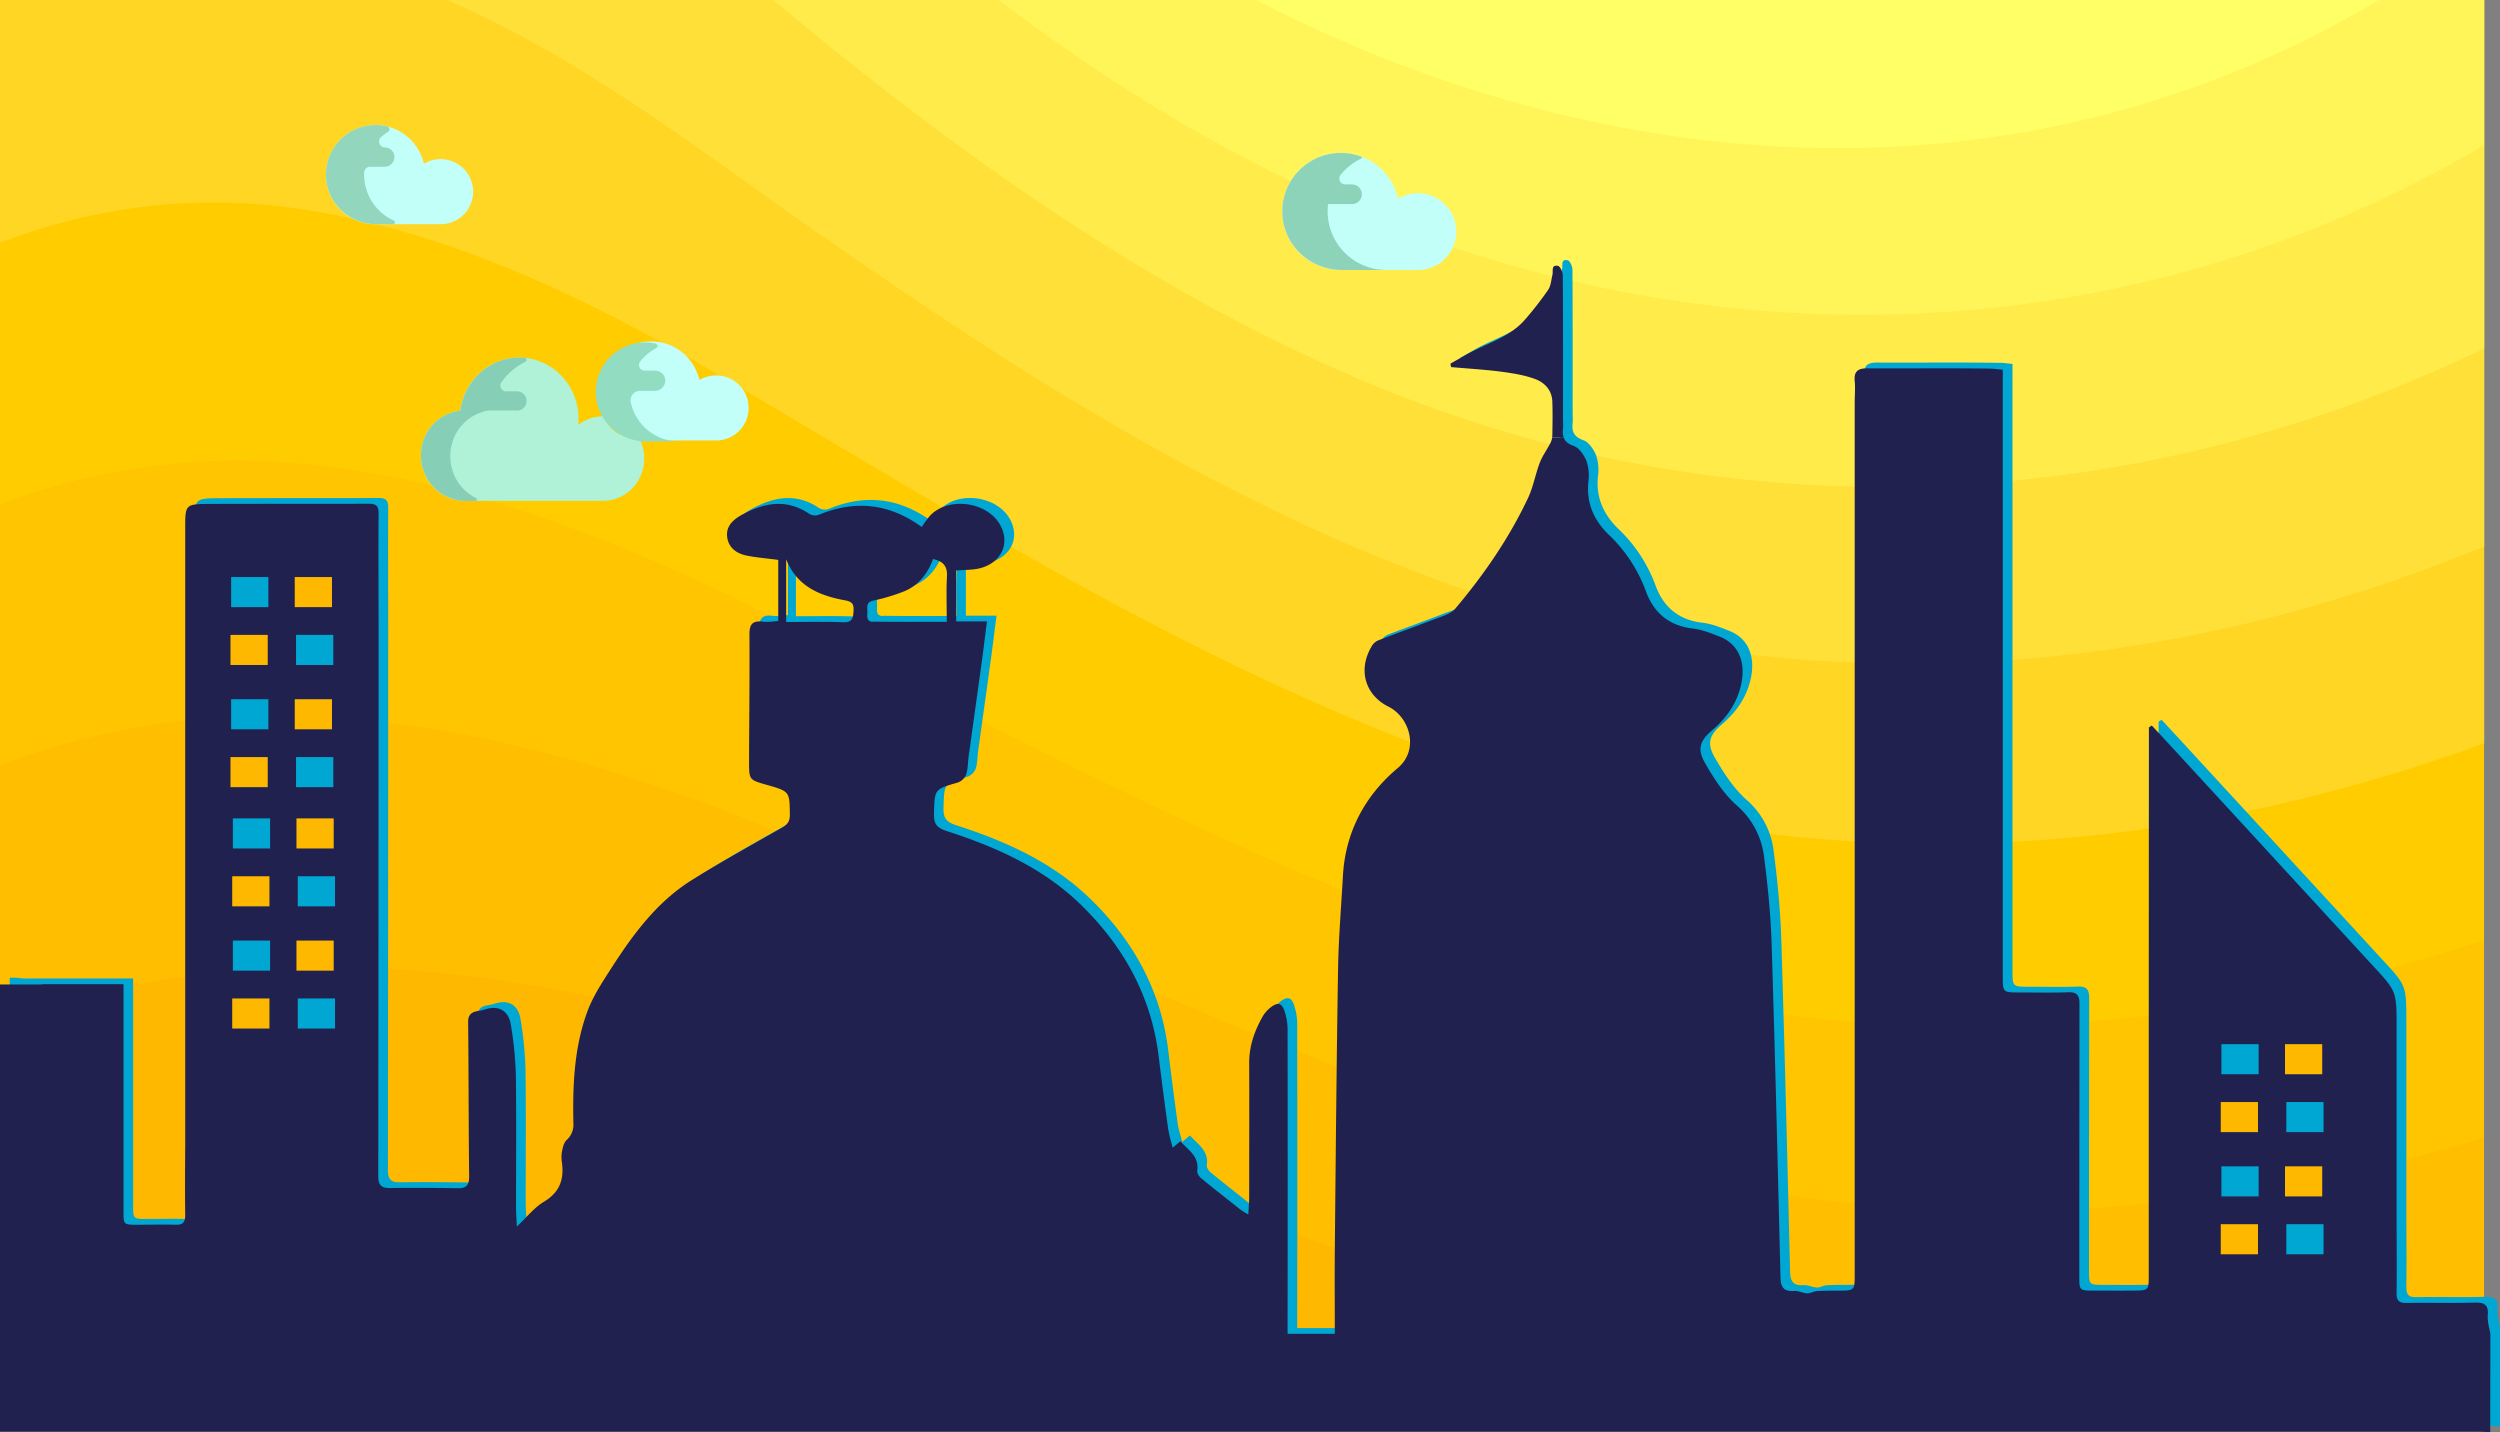 <svg id="Layer_2" data-name="Layer 2" xmlns="http://www.w3.org/2000/svg" viewBox="0 0 1319 755.58">
    <rect x="0" y="0" width="1319" height="755.58" fill="#808080" stroke="none"/>
    <defs>
        <style>
            .cls-1 {
                fill: #fa0;
            }
            
            .cls-2 {
                fill: #ffb100;
            }
            
            .cls-3 {
                fill: #ffb800;
            }
            
            .cls-4 {
                fill: #ffbf00;
            }
            
            .cls-5 {
                fill: #ffc500;
            }
            
            .cls-6 {
                fill: #fc0;
            }
            
            .cls-7 {
                fill: #ffd624;
            }
            
            .cls-8 {
                fill: #ffe038;
            }
            
            .cls-9 {
                fill: #ffeb49;
            }
            
            .cls-10 {
                fill: #fff558;
            }
            
            .cls-11 {
                fill: #ff6;
            }
            
            .cls-12 {
                fill: #c3fff9;
            }
            
            .cls-13 {
                fill: #8cd3b9;
            }
            
            .cls-14 {
                fill: #92d6be;
            }
            
            .cls-15 {
                fill: #aff2d8;
            }
            
            .cls-16 {
                fill: #87ceb7;
            }
            
            .cls-17 {
                fill: #92ddc2;
            }
            
            .cls-18 {
                fill: none;
            }
            
            .cls-19 {
                fill: #00a7d3;
            }
            
            .cls-20 {
                fill: #21214f;
            }
        </style>
    </defs>
    <title>webBG</title>
    <g id="background">
        <rect class="cls-1" x="0.01" width="1310.56" height="752" />
        <path class="cls-2" d="M398.08,663.45c-89.53-20.51-183-30.23-274.64-18.24A514.31,514.31,0,0,0,0,676.61V752H691.21c-94.93-31.21-189-64-284.71-86.67C403.66,664.67,400.86,664.11,398.08,663.45Z" transform="translate(0)" />
        <path class="cls-3" d="M1310.58,0H0V676.61a514.37,514.37,0,0,1,123.44-31.49c91.66-12,185.11-2.25,274.64,18.26,2.78.66,5.58,1.32,8.36,1.88,95.67,22.57,189.77,55.46,284.71,86.68h619.43Z" transform="translate(0)" />
        <path class="cls-4" d="M391.86,546.14c2.62.75,5.24,1.6,7.78,2.35C560.35,597.84,718,674,885.77,714.49c142.69,34.4,286.28,27.45,424.79-9.58V0H0V540.4a449.35,449.35,0,0,1,132-29C219.86,505.16,307.73,521,391.86,546.14Z" transform="translate(0)" />
        <path class="cls-5" d="M0,0V403.64a403.29,403.29,0,0,1,140.39-26c84.21-.76,166.44,21.33,245.16,51.23l7.29,2.81C543.21,489.94,692.38,569,853.5,612.22c152.93,41,308.23,32.34,457-11.87V0Z" transform="translate(0)" />
        <path class="cls-6" d="M148.88,243.83c80.44,5.65,157.19,33.09,230.42,67.78,2.29,1,4.5,2.16,6.79,3.24,140.07,67.3,280.71,149,435.19,195.24,162.87,48.65,330.42,38.3,489.27-14V0H0V266.2A349.06,349.06,0,0,1,148.88,243.83Z" transform="translate(0)" />
        <path class="cls-7" d="M1310.58,0H0V128.12c51-19.66,104.6-25.85,157.45-18,76.67,11.37,147.84,44.84,215.67,84.21,2.12,1.22,4.17,2.44,6.3,3.66C509.21,274.22,641.28,358.6,789.21,407.76c172.42,57.34,352.87,46.06,521.44-15.61V0Z" transform="translate(0)" />
        <path class="cls-8" d="M372.61,81.12c119.42,85.29,243,172,384.32,224.38,170.87,63.35,353.28,57.15,522.5-5,10.48-3.85,20.8-7.89,31.21-12.12V0H236c45.91,20,89,47.57,130.83,77.07C368.76,78.39,370.64,79.81,372.61,81.12Z" transform="translate(0)" />
        <path class="cls-9" d="M1310.58,0H407.91c96.74,80.65,199.45,154.63,316.83,203.23,157.1,65,327.64,70.17,487.36,19.83a733,733,0,0,0,98.54-39.2V0Z" transform="translate(0)" />
        <path class="cls-10" d="M1144.69,145.51a641.12,641.12,0,0,0,113.57-41.18c17.79-8.35,35.23-17.66,52.35-27.72V0H527c51.52,39.24,106.2,73.55,165.56,101C835.82,167.42,994.55,184.33,1144.69,145.51Z" transform="translate(0)" />
        <path class="cls-11" d="M1077.36,68A549.8,549.8,0,0,0,1255,0H662.74C791.91,66.74,937.62,94.94,1077.36,68Z" transform="translate(0)" />
    </g>
    <g id="cloud_3" data-name="cloud 3">
        <path class="cls-12" d="M707.45,142.45a30.89,30.89,0,1,1,30.15-37.61,20.26,20.26,0,1,1,10.48,37.61Z" transform="translate(0)">
              <animateTransform id="any"
                      attributeName="transform"
                      attributeType="XML"
                      type="translate"
                      dur="25s"
                      values="800,0;-800,0"
                      repeatCount="indefinite"/>
            </path>
        <path class="cls-13" d="M700.46,111.56a31.45,31.45,0,0,1,.24-3.88h12.62a5.19,5.19,0,0,0,5.19-5.19h0a5.19,5.19,0,0,0-5.19-5.19H709.7a3.11,3.11,0,0,1-2.44-5,31,31,0,0,1,10.86-8.6.59.59,0,0,0,.3-.78h0a.62.62,0,0,0-.3-.3A30.85,30.85,0,0,0,676.56,112c.25,17,14.42,30.44,31.39,30.44h23.4A30.94,30.94,0,0,1,700.46,111.56Z" transform="translate(0)">
            
            <animateTransform id="any"
                      attributeName="transform"
                      attributeType="XML"
                      type="translate"
                      dur="25s"
                      values="800,0;-800,0"
                      repeatCount="indefinite"/>
            </path>
    </g>
    <g id="cloud_1" data-name="cloud 1">
        <path class="cls-12" d="M198.14,118.28a26.14,26.14,0,1,1,25.5-31.88,17.16,17.16,0,1,1,8.82,31.88Z" transform="translate(0)">
            <animateTransform id="any"
                      attributeName="transform"
                      attributeType="XML"
                      type="translate"
                      dur="30s"
                      values="800,0;-800,0"
                      repeatCount="indefinite"/>
            </path>
            
        <path class="cls-14" d="M207.42,118.28a1,1,0,0,0,.44-1.88,26.59,26.59,0,0,1-15.74-24.23V91a3.13,3.13,0,0,1,3.13-3h7.57a5.21,5.21,0,0,0,5.27-5,5.08,5.08,0,0,0-4.94-5.22H203a3.11,3.11,0,0,1-2-5.4,25.49,25.49,0,0,1,3.68-2.77,1.6,1.6,0,0,0,.54-2.2h0a1.54,1.54,0,0,0-1-.72,25.83,25.83,0,0,0-6-.71A26.15,26.15,0,0,0,172,92.17v.47c.27,14.31,12.26,25.63,26.57,25.63Z" transform="translate(0)">
            
            <animateTransform id="any"
                      attributeName="transform"
                      attributeType="XML"
                      type="translate"
                      dur="30s"
                      values="800,0;-800,0"
                      repeatCount="indefinite"/>
            </path>
    </g>
    <g id="cloud_2" data-name="cloud 2">
        <path class="cls-15" d="M319.26,264.25h-74c-12.8,0-23.22-10.71-23.22-23.86a23.54,23.54,0,0,1,20.79-23.74c2-16,15.36-28,31.07-28,17.27,0,31.33,14.44,31.33,32.2a32.08,32.08,0,0,1-.18,3.39,21.11,21.11,0,0,1,11.82-4.55l1.77-.12.73,1.66a15.54,15.54,0,0,0,14.17,9.43H337l.71,1.47a23,23,0,0,1,2.2,9.81c0,11.65-8.85,21.42-20.16,22.24l-.28.06Z" transform="translate(0)">
            
            <animateTransform id="any"
                      attributeName="transform"
                      attributeType="XML"
                      type="translate"
                      dur="20s"
                      values="800,0;-800,0"
                      repeatCount="indefinite"/>
            </path>
        <path class="cls-16" d="M237.6,240.73a24.16,24.16,0,0,1,20-24.13h15.28a5,5,0,0,0,4.94-5.06h0a5,5,0,0,0-4.92-5.08H267a3,3,0,0,1-3-3,3,3,0,0,1,.58-1.77,32.39,32.39,0,0,1,12.55-10.78,1.11,1.11,0,0,0-.35-2.1c-.93-.09-1.87-.13-2.81-.13-15.71,0-29,12-31.07,28a23.53,23.53,0,0,0-20.79,23.6,23.88,23.88,0,0,0,23.56,24h5.27a.76.76,0,0,0,.72-.8h0a.73.73,0,0,0-.4-.63A24.52,24.52,0,0,1,237.6,240.73Z" transform="translate(0)">
            
            <animateTransform id="any"
                      attributeName="transform"
                      attributeType="XML"
                      type="translate"
                      dur="20s"
                      values="800,0;-800,0"
                      repeatCount="indefinite"/>
            </path>
        <path class="cls-12" d="M343.48,232.4A26.14,26.14,0,1,1,369,200.52a17.16,17.16,0,1,1,8.82,31.88Z" transform="translate(0)">
            <animateTransform id="any"
                      attributeName="transform"
                      attributeType="XML"
                      type="translate"
                      dur="20s"
                      values="800,0;-800,0"
                      repeatCount="indefinite"/>
            </path>
        <path class="cls-17" d="M358.35,232.91a26.18,26.18,0,0,1-25.56-20.68,5,5,0,0,1,3.9-5.9h0a4.78,4.78,0,0,1,1-.1h7.74A5.51,5.51,0,0,0,351,201a5.37,5.37,0,0,0-5.26-5.48h-5.68a2.94,2.94,0,0,1-2.32-4.73,26.23,26.23,0,0,1,8.48-7.12,1.31,1.31,0,0,0-.37-2.44,26.12,26.12,0,0,0-31.54,26.07c.27,14.31,12.26,25.63,26.57,25.63Z" transform="translate(0)">
            <animateTransform id="any"
                      attributeName="transform"
                      attributeType="XML"
                      type="translate"
                      dur="20s"
                      values="800,0;-800,0"
                      repeatCount="indefinite"/>
            </path>
    </g>
    <path class="cls-18" d="M504.78,301c.3-5.5-2.14-8-7.38-9.14-2.75,7.71-7.53,13.77-15,16.94a101.5,101.5,0,0,1-16.62,5c-3.26.76-3.33,2.68-3,5.08s-1,6.09,3,6.09c12.86.2,25.75.07,38.88.07C504.65,316.39,504.33,308.68,504.78,301Z" transform="translate(0)" />
    <path class="cls-18" d="M450.92,313.67c-13.38-2.44-25.28-7.33-31-21.64v33.05c9.93,0,20-.28,30.07.12,4.67.18,5.23-2,5.46-5.61S455.14,314.43,450.92,313.67Z" transform="translate(0)" />
    <path id="temple_shadow" data-name="temple shadow" class="cls-19" d="M1317.69,690.86c.45-5.56-1.76-6.83-7-6.67-11.89.37-23.8-.07-35.7.19-4.37.09-5.46-1.42-5.4-5.49.17-13.36,0-26.73,0-40.09V538.48c0-18.76-.14-18.63-12.86-32.4l-105-114.15c-3.75-4.06-7.53-8.13-11.3-12.19l-1.54,1V387q-.08,98.47-.08,196.95V670c0,7.8-.06,7.84-8.13,7.9-6.94.08-13.86,0-20.8,0-7.77,0-7.71-.08-7.71-7.76q0-71.79.08-143.62c0-4.62-1.48-6.21-6.16-6-8.52.3-17.06.08-25.59.08-8.71,0-8.71,0-8.71-8.82V192c-2.61-.24-4.73-.58-6.78-.58-9.41-.14-18.81-.14-28.22-.14-12.25,0-24.5.09-36.74,0-4.64,0-6.85,1.63-6.38,6.58.38,3.84,0,7.73,0,11.61V669.37c0,8.46,0,8.45-8.79,8.52-3.73,0-7.47,0-11.18.22-1.7.1-3.37,1.24-5.08,1.18-2.37-.1-4.74-1.43-7.05-1.24-5.51.39-7-2.11-7.11-7.12-1.44-58.57-2.83-117.15-4.67-175.72-.49-15.41-2-30.84-4-46.16a42.31,42.31,0,0,0-14.52-27.26c-6.8-6.1-12-14.23-16.63-22.26-4.32-7.57-2.64-11.87,4-17.5,7.49-6.41,12.81-14.08,15-23.7,2.74-12.14-1.37-21.63-11.3-25.51-4.6-1.82-9.36-3.71-14.22-4.28-12.53-1.45-20.55-8.36-24.65-19.64a78.09,78.09,0,0,0-19.53-29.77c-7.9-7.6-12.06-16.73-10.84-28a23.49,23.49,0,0,0-1-10.91c-1.26-3.15-3.87-7-6.78-8-5-1.8-6.1-4.58-5.59-9.07.16-1.73,0-3.51,0-5.27,0-25.17.06-50.33-.1-75.5,0-1.8-1.39-4.88-2.55-5.08-3.76-.71-2.45,2.66-2.93,4.7-.65,2.68-.79,5.77-2.26,7.94a180.3,180.3,0,0,1-12,15.43c-8.47,10-21.34,12.93-32.1,19.25-2.47,1.44-5,2.83-7.45,4.25l.31,1.81c8.76.77,17.57,1.28,26.29,2.39,6.09.83,12.31,1.78,18,3.88,5.09,1.84,9,5.92,9.15,11.89s.11,12,0,17.95a9.18,9.18,0,0,1-1,3.94c-1.79,3.5-4.2,6.72-5.6,10.36-2.33,6.1-3.41,12.67-6.16,18.52-10,21.27-23.3,40.56-38.46,58.52-2.51,3-7.43,4.15-11.43,5.72-9.82,3.82-19.79,7.33-29.64,11.17a7.61,7.61,0,0,0-3.23,3.34c-7,12.09-3.27,25.27,9.06,31.43,11.32,5.64,16.42,22.75,4.91,32.42-17.27,14.48-27.63,33.74-28.91,56.86-.9,16.31-2.31,32.66-2.57,48.94-.82,49.79-1.23,99.58-1.73,149.38-.11,14.37,0,28.73,0,43.31H684.41V694q.12-77.1,0-154.18a31.42,31.42,0,0,0-1.41-8.72c-1.46-5.08-3.73-5.75-7.83-2.4a17.09,17.09,0,0,0-4.12,4.8c-4.16,7.47-6.95,15.33-6.95,24.07.09,23.57,0,47.16,0,70.75,0,2.86-.27,5.74-.47,9.34a43,43,0,0,1-3.93-2.36c-7-5.58-14.1-11.09-21-16.78-1-.89-2.24-2.68-2-3.87,1.14-7.72-4.89-11-8.9-15.58l-4.06,3.37c-.94-3.76-2-6.7-2.39-9.76q-2.65-19.1-4.95-38.22c-3.89-32.57-19.22-59.57-42.73-81.73-19.44-18.29-43.69-29.12-69-37.27-5.65-1.82-7-4-6.87-9.37.37-12.8.15-12.7,12.54-16.25a7.5,7.5,0,0,0,4.41-4.19c1-2.93.88-6.21,1.31-9.34,2.33-16.83,4.71-33.67,7-50.5.92-6.69,1.69-13.39,2.72-21H509.6V297.9c4.75-.37,8.34-.28,11.72-1,11.75-2.52,16.95-12.87,11.68-22.73-6.74-12.64-27.58-15.49-37.26-5.09a60.61,60.61,0,0,0-4.31,5.87c-17.09-12.43-35-14.34-54.14-6.49a6.08,6.08,0,0,1-4.94-.28c-12.19-8.34-24.1-6.1-36,.45-4.55,2.54-8.3,6-7.55,11.7s5.08,8.74,10.55,9.76c5,1,10.08,1.39,16.37,2.23v32.23c-1.82.1-5,.72-8.07.35-5.4-.65-7.11,1.33-7.11,6.65.12,22.35-.12,44.71-.21,67.07,0,9.74,0,9.74,9.32,12.38,12.2,3.47,12.1,3.47,12.2,15.93,0,3.6-1.47,5.19-4.39,6.84-15.78,8.95-31.69,17.77-47.1,27.33-18.48,11.47-31.07,28.59-42.57,46.43-4.74,7.33-9.69,14.8-12.7,22.86-7.12,19.07-7.88,39.18-7.48,59.28a10.7,10.7,0,0,1-3.61,8.78c-1.45,1.39-2,4-2.43,6.1a17.52,17.52,0,0,0,0,5.78c1.18,8.87-1.16,15.67-9.5,20.67-5.08,3-8.92,8-14.29,13.11-.18-4.07-.42-7-.42-9.92,0-23.59.22-47.17-.12-70.75a192.15,192.15,0,0,0-2.6-25.66c-1.16-7.63-6.49-10.73-14-8.13-3.32,1.15-8.62.14-8.56,6.52.28,27.1.21,54.2.52,81.29,0,4.52-1.17,6.49-5.84,6.42-11.91-.17-23.82-.3-35.71-.1-4.89.08-6.38-1.59-6.38-6.44q.15-142.83.15-285.65c0-21.34-.12-42.59,0-63.87,0-3.83-1.2-5.08-5.18-5.08-28.1.12-56.16,0-84.25.12-12.59.07-12.59.31-12.59,13V601.12c-.06,12.31-.15,24.63,0,37,0,3.61-1.09,5.08-4.87,5-6.74-.16-13.51,0-20.25,0-7.43,0-7.43,0-7.43-7.12V516.23h-55a28.44,28.44,0,0,1-6.38-.39H5.13v236.4H1311c2.65,0,5.32.19,8,.29l.06-51.75C1318.51,697.46,1317.42,694.11,1317.69,690.86ZM455.45,319.64c-.23,3.57-.79,5.79-5.46,5.61-10.06-.4-20.14-.12-30.07-.12V292c5.72,14.31,17.62,19.2,31,21.64C455.14,314.43,455.69,316,455.45,319.64ZM465.77,325c-4.07,0-2.85-3.71-3-6.1s-.18-4.33,3-5.08a101.5,101.5,0,0,0,16.62-5c7.48-3.17,12.26-9.23,15-16.94,5.24,1.14,7.68,3.65,7.38,9.14-.45,7.68-.13,15.38-.13,24h0c-13.13-.06-26,.07-38.88-.13Z" transform="translate(0)" />
    <path class="cls-19" d="M504.65,325Z" transform="translate(0)" />
    <path id="temple" class="cls-20" d="M1312.55,693.92c.45-5.56-1.76-6.83-7-6.67-11.89.37-23.81-.07-35.71.19-4.36.09-5.45-1.43-5.39-5.49.16-13.37,0-26.73,0-40.09V541.53c0-18.75-.14-18.62-12.86-32.39q-52.49-57.09-105-114.16c-3.74-4.07-7.53-8.13-11.3-12.2l-1.53,1V390q-.07,98.48-.08,197v86c0,7.81-.06,7.85-8.13,7.91-6.93.08-13.86,0-20.79,0-7.78,0-7.71-.08-7.71-7.77q0-71.79.08-143.61c0-4.62-1.5-6.21-6.17-6-8.52.3-17,.08-25.58.08-8.71,0-8.71,0-8.71-8.83V195.07c-2.61-.24-4.74-.58-6.8-.58-9.4-.15-18.8-.15-28.21-.15-12.2,0-24.49.1-36.73,0-4.64,0-6.85,1.64-6.39,6.59.38,3.83,0,7.73,0,11.59v459.9c0,8.47,0,8.46-8.78,8.53-3.73,0-7.47,0-11.18.22-1.71.1-3.38,1.23-5.08,1.17-2.36-.09-4.74-1.42-7-1.24-5.51.4-7-2.11-7.11-7.11-1.43-58.57-2.83-117.15-4.67-175.72-.48-15.41-2-30.85-4-46.16a42.41,42.41,0,0,0-14.53-27.27c-6.8-6.09-12-14.22-16.62-22.26-4.33-7.57-2.64-11.86,4-17.49,7.48-6.41,12.81-14.08,15-23.72,2.74-12.13-1.38-21.61-11.3-25.5-4.6-1.81-9.37-3.7-14.22-4.27-12.54-1.46-20.55-8.37-24.67-19.64a77.91,77.91,0,0,0-19.52-29.78c-7.89-7.59-12-16.73-10.83-28a23.8,23.8,0,0,0-1-10.92c-1.27-3.14-3.87-7-6.78-8s-4.52-2.47-5.23-4.37h-6.09a9.39,9.39,0,0,1-.94,2.87c-1.79,3.49-4.19,6.72-5.6,10.35-2.32,6.09-3.4,12.67-6.15,18.52-10,21.27-23.31,40.56-38.46,58.52-2.52,3-7.44,4.16-11.43,5.72-9.84,3.82-19.8,7.34-29.64,11.18a7.66,7.66,0,0,0-3.24,3.33c-7,12.1-3.26,25.28,9.06,31.44,11.32,5.64,16.43,22.74,4.91,32.42-17.28,14.48-27.62,33.74-28.91,56.85-.9,16.32-2.3,32.66-2.56,48.95-.82,49.79-1.24,99.58-1.73,149.37-.11,14.37,0,28.74,0,43.3H679.33v-6.65q.12-77.1,0-154.18a31.54,31.54,0,0,0-1.4-8.73c-1.47-5.08-3.73-5.74-7.84-2.39a17.26,17.26,0,0,0-4.07,4.81c-4.17,7.47-6.95,15.32-6.95,24.06.09,23.58,0,47.17,0,70.75,0,2.87-.28,5.73-.47,9.35a43.68,43.68,0,0,1-3.93-2.38c-7-5.58-14.1-11.07-21-16.76-1-.89-2.23-2.7-2-3.89,1.14-7.7-4.88-11-8.89-15.56l-4.06,3.36a99.64,99.64,0,0,1-2.38-9.75q-2.65-19.1-5-38.22C607.43,525,592.11,498,568.64,475.78c-19.44-18.3-43.69-29.12-69-37.26-5.65-1.82-7-4-6.86-9.38.35-12.8.14-12.7,12.52-16.26a7.52,7.52,0,0,0,4.42-4.19c1-2.92.88-6.21,1.31-9.33q3.5-25.26,7-50.52c.92-6.68,1.68-13.38,2.72-21H504.46V301c4.75-.37,8.33-.28,11.73-1,11.74-2.53,16.95-12.87,11.66-22.75-6.73-12.63-27.56-15.47-37.25-5.08a58.76,58.76,0,0,0-4.3,5.86c-17.09-12.42-35-14.34-54.14-6.49a6.08,6.08,0,0,1-4.94-.28c-12.14-8.34-24.1-6.1-36,.45-4.55,2.55-8.3,6-7.55,11.7s5.08,8.75,10.55,9.77c5,1,10.08,1.39,16.38,2.22v32.24c-1.83.1-5,.71-8.13.34-5.4-.64-7.06,1.33-7.06,6.65.12,22.35-.13,44.71-.21,67.06,0,9.76,0,9.76,9.32,12.39,12.2,3.48,12.08,3.48,12.2,15.93,0,3.6-1.48,5.19-4.39,6.84-15.8,9-31.7,17.77-47.1,27.34-18.48,11.46-31.08,28.57-42.58,46.43C318,517.9,313,525.35,310,533.42c-7.12,19.07-7.88,39.18-7.48,59.28a10.75,10.75,0,0,1-3.6,8.79c-1.46,1.39-2,4-2.44,6.09a18.08,18.08,0,0,0,0,5.78c1.18,8.88-1.15,15.68-9.49,20.67-5.08,3.05-8.93,8-14.29,13.11-.19-4.06-.44-7-.44-9.92,0-23.59.23-47.17-.11-70.75a192.15,192.15,0,0,0-2.6-25.66c-1.15-7.63-6.49-10.72-14-8.13-3.31,1.15-8.62.13-8.56,6.51.28,27.11.21,54.21.53,81.3,0,4.52-1.18,6.49-5.85,6.42-11.9-.17-23.81-.3-35.71-.1-4.89.08-6.38-1.6-6.38-6.44q.17-142.82.16-285.65c0-21.29-.13-42.58,0-63.87,0-3.82-1.21-5.08-5.19-5.08-28.1.11-56.17,0-84.24.11-12.59.07-12.59.32-12.59,13V604.17c-.08,12.32-.17,24.64,0,37,0,3.6-1.1,5.08-4.88,5-6.74-.17-13.5,0-20.24,0-7.43,0-7.43,0-7.43-7.12V519.28H22.25v.12H0V755.3H1305.84c2.65,0,5.32.18,8,.28l.07-51.75C1313.38,700.52,1312.29,697.16,1312.55,693.92ZM450.31,322.69c-.23,3.57-.78,5.79-5.45,5.61-10.06-.4-20.15-.12-30.09-.12v-33.1c5.73,14.31,17.62,19.2,31,21.64C450,317.47,450.55,319.07,450.31,322.69Zm10.31,5.38c-4.06,0-2.84-3.71-3-6.09s-.17-4.33,3-5.08a101.29,101.29,0,0,0,16.63-5c7.48-3.18,12.25-9.24,15-16.95,5.25,1.13,7.68,3.65,7.37,9.14-.43,7.67-.11,15.38-.11,24-13.14-.06-26,.08-38.9-.12Z" transform="translate(0)" />
    <path id="flag" class="cls-20" d="M824.65,226.15c.16-1.75,0-3.53,0-5.27,0-25.17.06-50.34-.11-75.52,0-1.79-1.38-4.86-2.54-5.08-3.76-.7-2.46,2.68-2.93,4.71-.65,2.69-.79,5.77-2.27,7.94a178.7,178.7,0,0,1-12,15.45c-8.47,10-21.34,12.93-32.1,19.25-2.47,1.44-5,2.82-7.45,4.24l.31,1.81c8.77.78,17.57,1.28,26.3,2.4,6.09.82,12.31,1.77,18,3.87,5.09,1.85,8.94,5.92,9.15,11.89s.11,12,0,17.95a7.89,7.89,0,0,1-.1,1.08H825A10.21,10.21,0,0,1,824.65,226.15Z" transform="translate(0)" >
    
    <animateMotion  dur="6s" repeatCount="indefinite">
       
     
    </animateMotion>
        
    </path>
    <g id="window_2" data-name="window 2">
        <rect class="cls-19" x="1172.01" y="550.9" width="19.64" height="15.87" />
        <rect class="cls-3" x="1205.57" y="550.9" width="19.64" height="15.87" />
        <rect class="cls-3" x="1171.67" y="581.44" width="19.64" height="15.87" />
        <rect class="cls-19" x="1206.26" y="581.44" width="19.64" height="15.87" />
        <rect class="cls-19" x="1172.01" y="615.36" width="19.64" height="15.87" />
        <rect class="cls-3" x="1205.57" y="615.36" width="19.64" height="15.87" />
        <rect class="cls-3" x="1171.67" y="645.89" width="19.64" height="15.87" />
        <rect class="cls-19" x="1206.26" y="645.89" width="19.64" height="15.87" />
    </g>
    <g id="window_1" data-name="window 1">
        <rect class="cls-19" x="121.95" y="304.45" width="19.64" height="15.87" />
        <rect class="cls-3" x="155.51" y="304.45" width="19.64" height="15.87" />
        <rect class="cls-3" x="121.61" y="334.97" width="19.64" height="15.87" />
        <rect class="cls-19" x="156.2" y="334.97" width="19.64" height="15.87" />
        <rect class="cls-19" x="121.95" y="368.91" width="19.64" height="15.87" />
        <rect class="cls-3" x="155.51" y="368.91" width="19.64" height="15.87" />
        <rect class="cls-3" x="121.61" y="399.44" width="19.64" height="15.87" />
        <rect class="cls-19" x="156.2" y="399.44" width="19.64" height="15.87" />
        <rect class="cls-19" x="122.87" y="431.78" width="19.64" height="15.87" />
        <rect class="cls-3" x="156.42" y="431.78" width="19.64" height="15.87" />
        <rect class="cls-3" x="122.52" y="462.32" width="19.64" height="15.87" />
        <rect class="cls-19" x="157.11" y="462.32" width="19.64" height="15.87" />
        <rect class="cls-19" x="122.87" y="496.25" width="19.64" height="15.87" />
        <rect class="cls-3" x="156.42" y="496.25" width="19.64" height="15.87" />
        <rect class="cls-3" x="122.52" y="526.79" width="19.64" height="15.87" />
        <rect class="cls-19" x="157.11" y="526.79" width="19.64" height="15.87" />
    </g>
</svg>